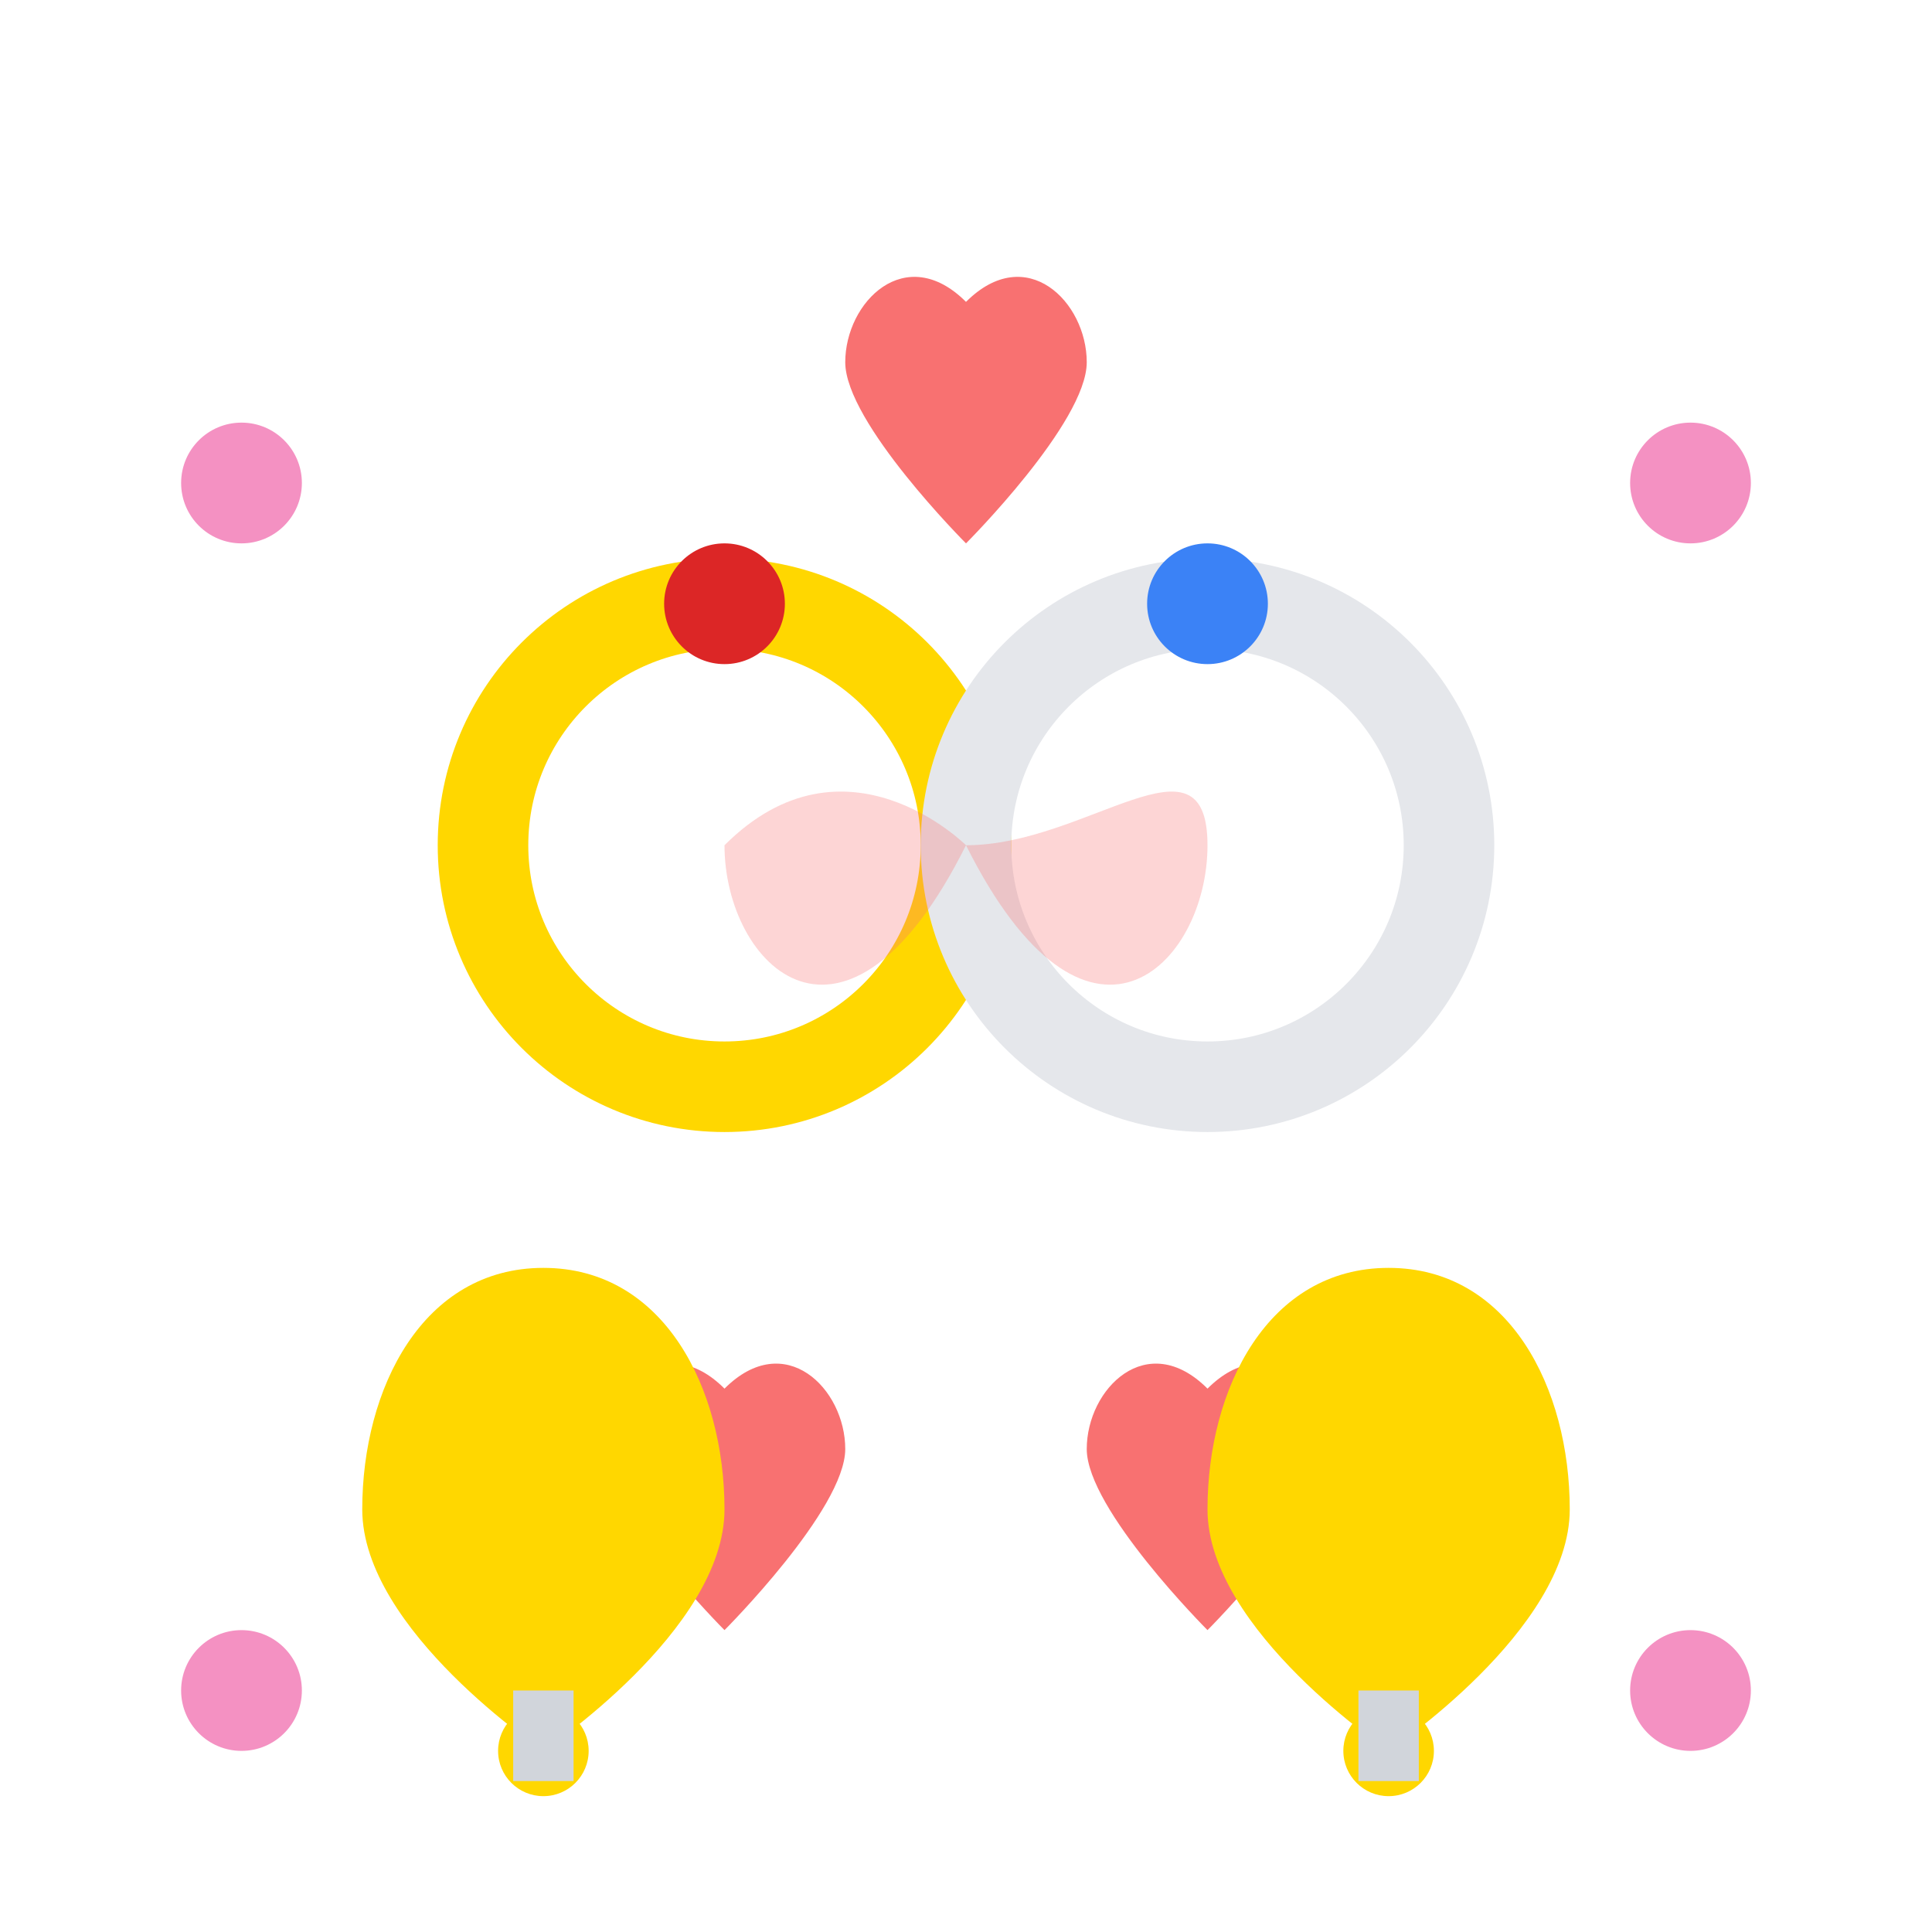 <svg width="64" height="64" viewBox="0 0 64 64" fill="none" xmlns="http://www.w3.org/2000/svg">
  <!-- Wedding rings -->
  <circle cx="24" cy="28" r="8" stroke="#FFD700" stroke-width="3" fill="none"/>
  <circle cx="40" cy="28" r="8" stroke="#E5E7EB" stroke-width="3" fill="none"/>
  
  <!-- Ring gems -->
  <circle cx="24" cy="20" r="2" fill="#DC2626"/>
  <circle cx="40" cy="20" r="2" fill="#3B82F6"/>
  
  <!-- Interlocked connection -->
  <path d="M32 28C32 28 28 24 24 28C24 32 28 36 32 28C36 36 40 32 40 28C40 24 36 28 32 28Z" fill="#F87171" opacity="0.3"/>
  
  <!-- Hearts -->
  <g fill="#F87171">
    <path d="M28 12C28 10 30 8 32 10C34 8 36 10 36 12C36 14 32 18 32 18C32 18 28 14 28 12Z"/>
    <path d="M20 48C20 46 22 44 24 46C26 44 28 46 28 48C28 50 24 54 24 54C24 54 20 50 20 48Z"/>
    <path d="M36 48C36 46 38 44 40 46C42 44 44 46 44 48C44 50 40 54 40 54C40 54 36 50 36 48Z"/>
  </g>
  
  <!-- Wedding bells -->
  <g transform="translate(12, 42)">
    <path d="M0 8C0 4 2 0 6 0C10 0 12 4 12 8C12 12 6 16 6 16C6 16 0 12 0 8Z" fill="#FFD700"/>
    <circle cx="6" cy="16" r="1.5" fill="#FFD700"/>
    <rect x="5" y="14" width="2" height="3" fill="#D1D5DB"/>
  </g>
  
  <g transform="translate(40, 42)">
    <path d="M0 8C0 4 2 0 6 0C10 0 12 4 12 8C12 12 6 16 6 16C6 16 0 12 0 8Z" fill="#FFD700"/>
    <circle cx="6" cy="16" r="1.5" fill="#FFD700"/>
    <rect x="5" y="14" width="2" height="3" fill="#D1D5DB"/>
  </g>
  
  <!-- Decorative flowers -->
  <g fill="#EC4899" opacity="0.6">
    <circle cx="8" cy="16" r="2"/>
    <circle cx="56" cy="16" r="2"/>
    <circle cx="8" cy="56" r="2"/>
    <circle cx="56" cy="56" r="2"/>
  </g>
</svg>